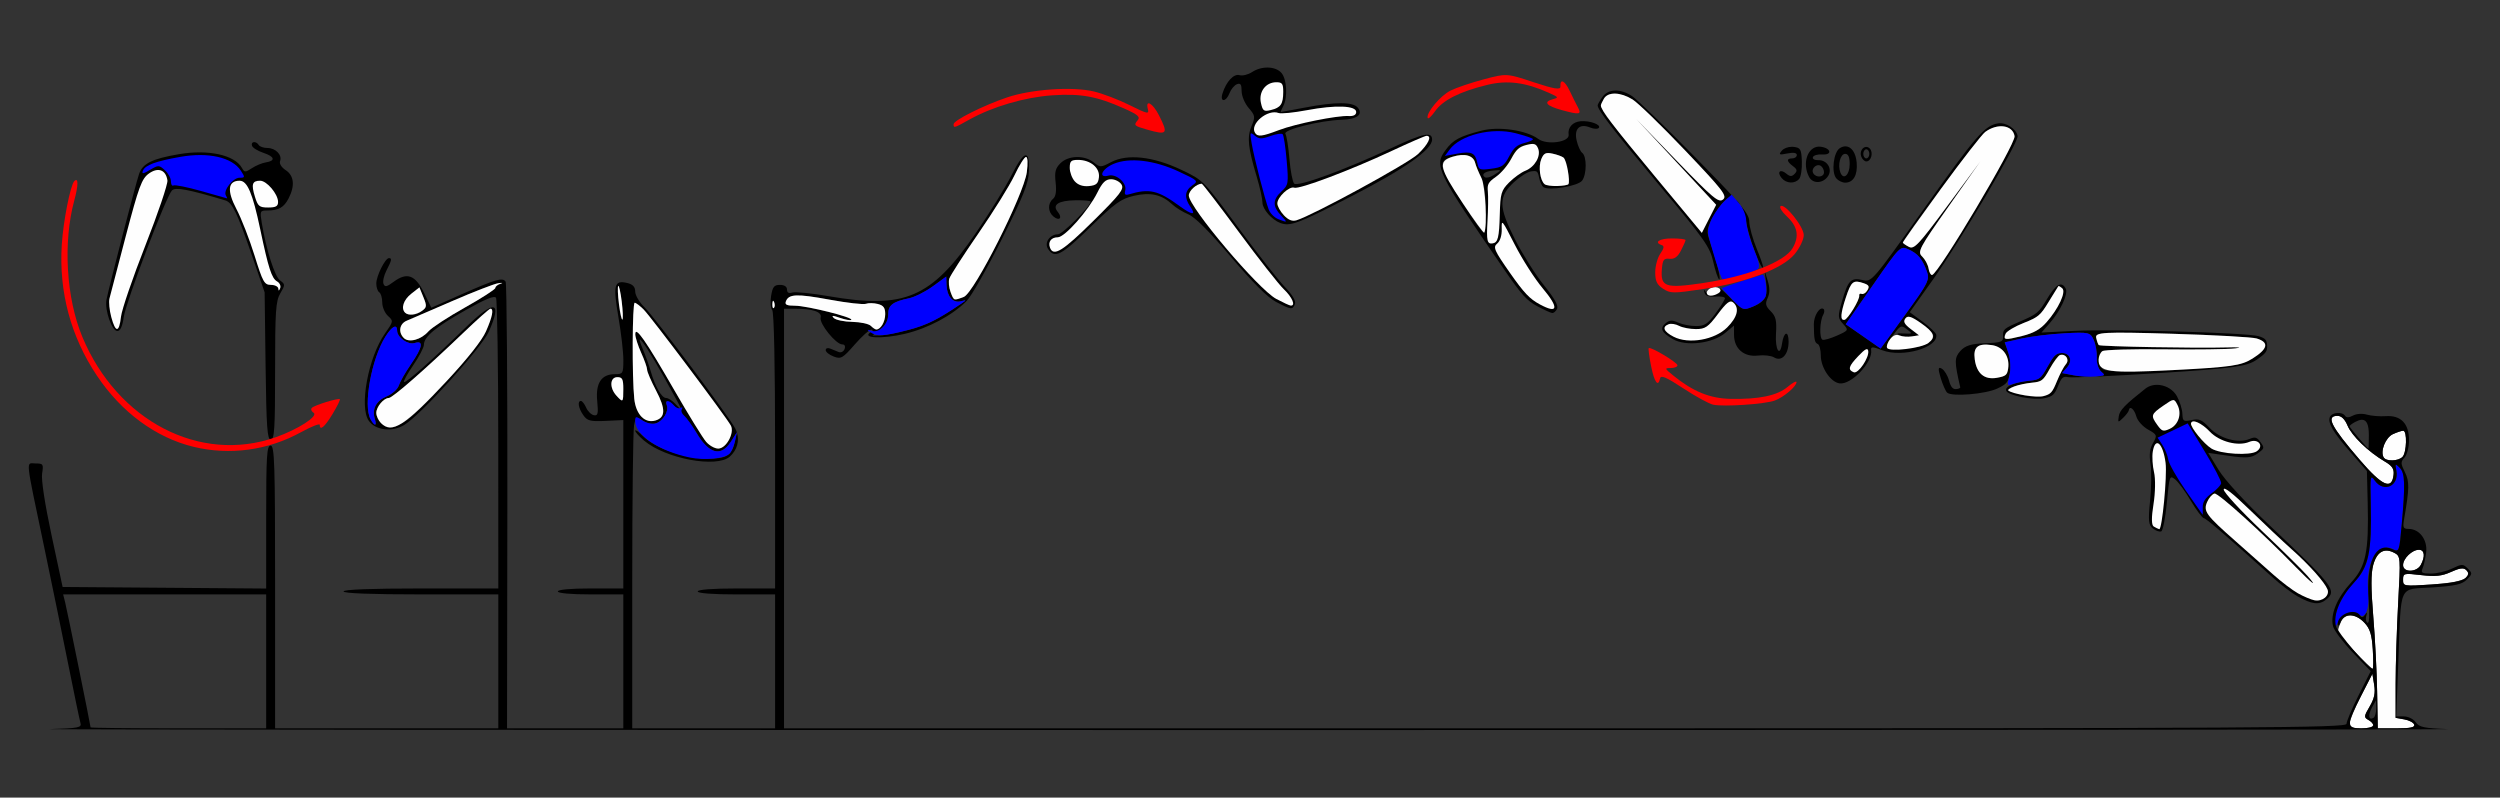 <?xml version="1.0" encoding="UTF-8" standalone="no"?>
<!-- Created with Inkscape (http://www.inkscape.org/) -->

<svg
   xmlns:dc="http://purl.org/dc/elements/1.1/"
   xmlns:cc="http://creativecommons.org/ns#"
   xmlns:rdf="http://www.w3.org/1999/02/22-rdf-syntax-ns#"
   xmlns:svg="http://www.w3.org/2000/svg"
   xmlns="http://www.w3.org/2000/svg"
   xmlns:sodipodi="http://sodipodi.sourceforge.net/DTD/sodipodi-0.dtd"
   xmlns:inkscape="http://www.inkscape.org/namespaces/inkscape"
   id="svg3668"
   version="1.1"
   inkscape:version="0.91 r13725"
   width="1050"
   height="335"
   viewBox="0 0 1050 335"
   sodipodi:docname="20UB630104.svg">
  <rect x="0" y="0" width="1050" height="335" fill="#333333" stroke="none"/>
  <defs
     id="defs3672" />
  <sodipodi:namedview
     pagecolor="#ffd9db"
     bordercolor="#666666"
     borderopacity="1"
     objecttolerance="10"
     gridtolerance="10"
     guidetolerance="10"
     inkscape:pageopacity="0"
     inkscape:pageshadow="2"
     inkscape:window-width="1437"
     inkscape:window-height="986"
     id="namedview3670"
     showgrid="false"
     inkscape:zoom="0.54857143"
     inkscape:cx="646.66257"
     inkscape:cy="185.51211"
     inkscape:window-x="0"
     inkscape:window-y="0"
     inkscape:window-maximized="0"
     inkscape:current-layer="svg3668" />
  <g
     id="g8439"
     transform="translate(0.541,-9.095)">
    <g
       transform="translate(-10.312,-3.867)"
       id="g8356">
      <path
         style="fill:#000000"
         d="m 542.348,41.336 c -2.249,-0.056 -4.686,0.569 -6.705,1.893 -1.661,1.088 -4.033,1.674 -5.27,1.303 -2.402,-0.722 -5.574,2.675 -7.15,7.656 -1.21,3.824 1.505,3.693 2.963,-0.143 0.618,-1.625 2.01,-3.295 3.094,-3.711 1.516,-0.582 1.971,0.083 1.971,2.885 0,2.027 1.312,5.167 2.959,7.082 2.763,3.212 2.842,3.716 1.205,7.635 -1.946,4.657 -1.497,8.983 2.211,21.383 1.307,4.369 2.375,9.194 2.375,10.721 0,2.768 3.943,7.278 7.5,8.578 4.195,1.534 7.245,0.389 29.705,-11.145 C 599.706,83.918 611.25,75.815 611.25,71.576 c 0,-3.46 -3.674,-2.699 -16.936,3.51 -19.736,9.241 -39.509,16.47 -40.992,14.986 -0.672,-0.672 -1.566,-5.322 -1.984,-10.334 -0.419,-5.012 -1.181,-9.776 -1.693,-10.586 -1.075,-1.698 14.713,-5.633 23.588,-5.879 6.471,-0.179 9.2,-2.219 6.812,-5.096 -2.048,-2.468 -9.412,-2.485 -22.123,-0.053 -5.389,1.031 -9.958,1.875 -10.154,1.875 -0.196,1.1e-4 0.226,-1.088 0.938,-2.418 1.976,-3.693 1.548,-11.482 -0.773,-14.047 -1.272,-1.406 -3.335,-2.143 -5.584,-2.199 z"
         id="path8175"
         inkscape:connector-curvature="0" />
      <path
         inkscape:connector-curvature="0"
         style="fill:#fefefe"
         d="m 548.979,103.369 c -1.501,-1.598 -2.729,-3.831 -2.729,-4.963 0,-2.673 5.077,-7.394 7.111,-6.613 2.057,0.789 23.665,-7.362 40.875,-15.42 C 601.723,72.868 608.332,70 608.924,70 c 2.438,0 0.787,3.517 -3.612,7.694 -4.117,3.91 -44.137,25.713 -51.021,27.797 -1.784,0.54 -3.428,-0.117 -5.312,-2.123 z"
         id="path8296" />
      <path
         inkscape:connector-curvature="0"
         style="fill:#fefefe"
         d="m 536.868,68.739 c -2.285,-3.697 5.337,-10.079 9.933,-8.315 1.015,0.39 6.354,-0.142 11.864,-1.181 C 570.729,56.967 579.375,57.283 579.375,60 c 0,1.214 -1.101,1.812 -3.125,1.696 -4.858,-0.279 -22.262,3.224 -29.289,5.895 -7.195,2.735 -8.987,2.939 -10.093,1.148 z"
         id="path8290" />
      <path
         inkscape:connector-curvature="0"
         style="fill:#fefefe"
         d="M 539.356,56.165 C 538.342,51.546 541.36,47.5 545.819,47.5 c 2.478,0 2.928,0.629 2.912,4.062 -0.024,5.134 -1.023,6.599 -5.194,7.619 -2.966,0.725 -3.432,0.389 -4.18,-3.016 z"
         id="path3688" />
      <path
         inkscape:connector-curvature="0"
         style="fill:#0000fe"
         d="m 546.552,104.957 c -1.552,-0.624 -3.316,-2.416 -3.92,-3.983 -1.572,-4.082 -6.178,-21.956 -7.177,-27.849 -0.785,-4.631 -0.689,-4.868 1.306,-3.216 1.796,1.487 2.882,1.52 6.54,0.198 2.412,-0.872 4.748,-1.224 5.19,-0.782 0.442,0.442 1.198,5.393 1.68,11.003 0.836,9.732 0.738,10.327 -2.147,13.001 -3.742,3.468 -3.828,6.28 -0.306,10.029 2.986,3.179 2.936,3.248 -1.166,1.6 z"
         id="path8278" />
    </g>
    <g
       transform="matrix(0.594,-0.805,0.805,0.594,162.663,541.052)"
       id="g8348">
      <path
         style="fill:#000000"
         d="m 640.777,78.75 c -8.47,0 -9.457,1.891 -25.951,49.725 -4.13,11.977 -4.8,15.262 -4.098,20.107 0.461,3.186 1.102,6.245 1.422,6.799 0.32,0.554 1.515,0.828 2.654,0.609 1.435,-0.275 2.878,-3.461 4.701,-10.381 1.447,-5.491 5.187,-15.047 8.311,-21.234 6.909,-13.686 10.161,-16.161 19.051,-14.5 3.242,0.606 6.782,1.989 7.867,3.074 1.797,1.797 1.786,2.179 -0.131,4.297 -1.157,1.279 -2.104,2.984 -2.104,3.787 0,2.782 8.976,11.467 11.852,11.467 3.329,0 9.398,-4.454 9.398,-6.896 0,-0.943 1.268,-3.188 2.816,-4.988 3.288,-3.823 6.564,-3.25 7.719,1.35 0.419,1.669 1.352,3.035 2.072,3.035 1.685,0 0.224,-4.911 -2.324,-7.812 -2.228,-2.537 -5.391,-2.829 -7.525,-0.695 -2.244,2.244 -9.008,-4.657 -9.008,-9.189 0,-6.208 -5.538,-16.556 -11.396,-21.293 C 648.757,80.07 645.971,78.75 640.777,78.75 Z m -4.574,2.145 c 0.982,-0.072 2.058,0.518 3.928,1.9 4.288,3.171 5.639,6.645 3.557,9.154 -0.835,1.006 -2.429,3.648 -3.541,5.867 -1.112,2.22 -5.396,6.388 -9.521,9.266 -4.125,2.877 -7.835,5.273 -8.246,5.324 -1.545,0.192 9.95,-29.19 12.008,-30.695 0.672,-0.491 1.227,-0.773 1.816,-0.816 z m 6.031,16.662 c 0.795,0.076 2.006,0.913 3.391,2.443 2.511,2.774 2.448,2.823 -1.562,1.211 -1.547,-0.622 -2.812,-1.71 -2.812,-2.42 0,-0.892 0.366,-1.294 0.984,-1.234 z m 20.842,15.523 c 1.402,-0.036 2.102,0.69 2.984,2.627 2.107,4.623 1.821,5.959 -2.066,9.684 -1.928,1.847 -3.857,3.359 -4.285,3.359 -1.207,0 -5.965,-6.416 -5.918,-7.98 0.073,-2.464 4.305,-6.585 7.615,-7.416 0.657,-0.165 1.202,-0.261 1.67,-0.273 z"
         id="path8197"
         inkscape:connector-curvature="0" />
      <path
         inkscape:connector-curvature="0"
         style="fill:#fefefe"
         d="m 612,149.062 c -0.686,-4.852 -0.094,-8.156 3.241,-18.077 3.624,-10.779 4.37,-12.067 6.661,-11.492 1.559,0.391 3.957,-0.435 6.06,-2.089 3.351,-2.636 3.275,-2.327 -2.061,8.367 -3.047,6.107 -6.526,15.182 -7.731,20.166 -2.56,10.593 -4.944,11.8 -6.171,3.125 z"
         id="path8324" />
      <path
         inkscape:connector-curvature="0"
         style="fill:#fefefe"
         d="m 656.341,125.456 c -1.425,-1.811 -2.572,-3.921 -2.549,-4.688 0.073,-2.464 4.305,-6.584 7.615,-7.415 2.627,-0.659 3.477,-0.229 4.653,2.353 0.792,1.738 1.44,3.872 1.44,4.742 0,1.577 -6.31,8.3 -7.79,8.3 -0.428,0 -1.944,-1.482 -3.369,-3.294 z"
         id="path8304" />
      <path
         inkscape:connector-curvature="0"
         style="fill:#fefefe"
         d="m 620.833,117.917 c -1.658,-1.658 -0.713,-2.752 6.354,-7.358 3.953,-2.577 8.41,-5.783 9.905,-7.125 2.378,-2.136 3.27,-2.258 7.145,-0.979 2.536,0.837 6.737,1.115 9.831,0.651 4.358,-0.654 5.998,-0.322 8.48,1.714 2.509,2.058 2.823,2.942 1.701,4.79 -1.778,2.927 -7.064,3.537 -10.739,1.239 -1.587,-0.992 -5.186,-2.144 -7.999,-2.559 -4.611,-0.681 -5.903,-0.205 -13.125,4.839 -7.958,5.558 -9.955,6.386 -11.552,4.788 z"
         id="path8302" />
      <path
         inkscape:connector-curvature="0"
         style="fill:#fefefe"
         d="m 626.934,97.892 c 6.161,-16.973 7.927,-18.994 13.198,-15.097 4.288,3.171 5.638,6.646 3.556,9.155 -0.835,1.006 -2.429,3.646 -3.541,5.866 -1.65,3.294 -14.986,14.245 -17.769,14.592 -0.411,0.051 1.639,-6.48 4.555,-14.515 z"
         id="path8298" />
      <path
         inkscape:connector-curvature="0"
         style="fill:#0000fe"
         d="m 662.548,103.54 c -2.416,-1.959 -4.171,-2.331 -8.169,-1.731 -4.524,0.678 -5.493,0.344 -8.698,-3.001 -3.399,-3.548 -3.487,-3.897 -1.519,-6.072 2.961,-3.272 2.624,-4.982 -1.794,-9.109 L 638.486,80 l 3.339,0 c 7.58,0 18.096,8.69 21.922,18.117 1.557,3.835 2.616,7.185 2.354,7.445 -0.262,0.26 -1.861,-0.65 -3.553,-2.022 z"
         id="path8276" />
    </g>
    <g
       id="g8363">
      <path
         style="fill:#000000"
         d="m 451.615,75.053 c -2.588,0.069 -5.108,0.94 -6.762,2.594 -2.137,2.137 -2.528,3.695 -2.031,8.102 0.421,3.733 0.073,5.905 -1.104,6.881 -2.273,1.887 -2.185,5.429 0.186,7.396 2.502,2.077 3.913,0.59 1.826,-1.924 -2.494,-3.005 0.237,-4.787 7.494,-4.893 3.451,-0.05 6.275,0.201 6.275,0.559 0,1.917 -11.782,13.732 -13.693,13.732 -3.389,0 -5.831,3.492 -4.225,6.043 2.743,4.356 5.511,2.959 17.674,-8.908 10.52,-10.264 12.953,-12.017 18.432,-13.293 6.963,-1.622 11.685,-0.552 16.197,3.674 1.38,1.292 4.41,3.15 6.734,4.127 2.763,1.162 8.938,7.348 17.85,17.879 9.088,10.739 15.379,17.021 18.891,18.859 6.377,3.34 7.012,3.411 7.975,0.902 0.485,-1.264 -1.038,-3.833 -4.262,-7.188 -2.759,-2.871 -11.576,-14.118 -19.592,-24.992 -14.563,-19.757 -14.581,-19.774 -23.916,-24.207 -11.812,-5.609 -22.635,-6.789 -29.453,-3.211 -4.372,2.294 -4.603,2.297 -7.326,0.092 -1.925,-1.559 -4.582,-2.293 -7.17,-2.225 z"
         id="path8185"
         inkscape:connector-curvature="0" />
      <path
         style="fill:#fefefe"
         d="M 535.469,134.631 C 527.96,130.617 498.75,96.067 498.75,91.198 c 0,-1.977 3.269,-4.948 5.443,-4.948 0.334,0 7.353,9.141 15.597,20.312 8.245,11.172 16.727,21.965 18.85,23.984 3.577,3.402 5.114,7.029 2.922,6.897 -0.516,-0.031 -3.258,-1.297 -6.094,-2.812 z"
         id="path8310"
         inkscape:connector-curvature="0" />
      <path
         style="fill:#fefefe"
         d="m 440.475,113.185 c -0.96,-2.503 0.465,-4.435 3.271,-4.435 2.922,0 12.851,-11.223 16.587,-18.75 2.144,-4.32 3.486,-5.625 5.781,-5.625 1.644,0 3.613,0.999 4.375,2.22 1.188,1.903 -0.505,4.09 -11.853,15.313 -12.817,12.675 -16.699,15.086 -18.16,11.278 z"
         id="path8300"
         inkscape:connector-curvature="0" />
      <path
         style="fill:#fefefe"
         d="M 450.874,85.275 C 449.706,83.984 448.75,81.426 448.75,79.589 c 0,-2.817 0.543,-3.339 3.472,-3.339 5.236,0 9.247,3.336 8.787,7.308 -0.31,2.679 -1.117,3.388 -4.198,3.69 -2.504,0.245 -4.543,-0.433 -5.938,-1.973 z"
         id="path8292"
         inkscape:connector-curvature="0" />
      <path
         style="fill:#0000fe"
         d="m 494.872,95.635 c -9.081,-6.66 -12.63,-7.475 -21.331,-4.899 -1.532,0.454 -1.926,0.011 -1.486,-1.671 0.799,-3.057 -3.733,-7.071 -7.014,-6.213 -4.577,1.197 -2.814,-2.865 2.142,-4.936 6.699,-2.799 17.121,-1.562 27.413,3.254 8.136,3.807 8.28,3.956 5.627,5.815 -3.212,2.25 -3.463,5.153 -0.777,8.987 2.564,3.661 0.689,3.523 -4.574,-0.337 z"
         id="path8274"
         inkscape:connector-curvature="0" />
    </g>
    <g
       id="g8410">
      <path
         style="fill:#fefefe"
         d="m 986.312,312.812 c 0.034,-1.203 2.196,-6.356 4.804,-11.45 l 4.742,-9.263 0.75,4.624 c 0.559,3.444 0.077,5.764 -1.888,9.096 -2.42,4.102 -2.466,4.569 -0.554,5.639 C 997.735,313.455 996.464,315 991.25,315 c -3.952,0 -4.987,-0.458 -4.938,-2.188 z"
         id="path8346"
         inkscape:connector-curvature="0" />
      <path
         style="fill:#fefefe"
         d="m 997.861,299.685 c -0.145,-8.421 -0.882,-22.72 -1.637,-31.776 -0.986,-11.832 -0.992,-17.879 -0.021,-21.487 1.506,-5.591 4.634,-7.399 8.875,-5.129 2.629,1.407 2.656,1.756 1.61,21.007 -0.585,10.767 -1.064,26.038 -1.064,33.936 l 0,14.36 3.647,0.64 c 2.006,0.352 3.881,1.343 4.167,2.202 0.379,1.14 -1.619,1.562 -7.397,1.56 l -7.917,-0.002 -0.264,-15.31 z"
         id="path8344"
         inkscape:connector-curvature="0" />
      <path
         style="fill:#fefefe"
         d="m 988.315,282.593 c -7.876,-8.257 -7.509,-7.512 -5.846,-11.886 1.6,-4.209 6.136,-4.228 10.069,-0.041 2.335,2.486 3.084,4.901 3.489,11.25 0.283,4.447 0.254,8.085 -0.066,8.085 -0.319,0 -3.76,-3.333 -7.646,-7.407 z"
         id="path8342"
         inkscape:connector-curvature="0" />
      <path
         style="fill:#fefefe"
         d="m 1008.75,252.566 c 0,-2.704 0.29,-2.778 7.618,-1.927 6.015,0.698 8.655,0.417 12.541,-1.336 3.768,-1.699 5.267,-1.876 6.391,-0.753 3.141,3.141 -1.784,5.2 -14.425,6.03 -11.976,0.787 -12.126,0.762 -12.126,-2.015 z"
         id="path8340"
         inkscape:connector-curvature="0" />
      <path
         style="fill:#fefefe"
         d="m 1008.75,246.444 c 0,-2.788 3.779,-6.444 6.661,-6.444 2.367,0 2.712,2.75 0.795,6.332 -1.719,3.212 -7.456,3.298 -7.456,0.112 z"
         id="path8338"
         inkscape:connector-curvature="0" />
      <path
         style="fill:#fefefe"
         d="M 990.625,202.313 C 978.372,188.068 976.188,183.75 981.233,183.75 c 1.623,0 3.074,1.415 4.189,4.082 1.814,4.342 8.688,10.99 15.549,15.038 3.285,1.938 4.083,3.147 3.784,5.731 -0.743,6.402 -4.749,4.619 -14.13,-6.288 z"
         id="path8336"
         inkscape:connector-curvature="0" />
      <path
         style="fill:#fefefe"
         d="m 1000.606,201.22 c -1.56,-2.525 0.761,-8.371 3.889,-9.797 1.717,-0.782 3.659,-1.423 4.314,-1.423 1.725,0 1.466,9.226 -0.309,11 -1.834,1.834 -6.81,1.973 -7.894,0.22 z"
         id="path8334"
         inkscape:connector-curvature="0" />
      <path
         style="fill:#0000fe"
         d="m 980.018,270.272 c -0.03,-4.717 3.56,-11.845 8.638,-17.147 5.673,-5.924 6.985,-12.472 6.513,-32.5 -0.278,-11.774 -0.178,-12.337 1.714,-9.688 3.766,5.274 10.271,2.271 9.04,-4.172 -0.57,-2.981 -0.456,-3.084 1.383,-1.245 2.255,2.255 2.415,6.756 0.859,24.113 -0.981,10.946 -1.153,11.444 -3.506,10.184 -6.4,-3.425 -11.879,5.711 -10.541,17.58 0.75,6.658 -1.189,12.014 -3.62,9.997 -2.574,-2.136 -7.175,-0.787 -8.885,2.606 -1.562,3.099 -1.576,3.101 -1.594,0.272 z"
         id="path8286"
         inkscape:connector-curvature="0" />
      <path
         style="fill:#000000"
         d="m 106.068,68.785 c -0.642,0.071 -1.069,0.6 -0.766,1.527 0.281,0.859 2.436,2.199 4.791,2.977 4.767,1.574 5.205,3.361 0.984,4.014 -1.524,0.236 -4.136,1.325 -5.807,2.42 -2.796,1.832 -3.132,1.821 -4.217,-0.117 C 97.999,74.145 86.872,71.736 74.531,73.863 63.294,75.8 59.421,77.723 57.875,82.129 56.542,85.93 45.147,129.912 44.178,135 c -0.814,4.272 2.263,13.125 4.562,13.125 1.257,0 2.126,-1.894 2.695,-5.877 0.911,-6.365 17.766,-50.63 20.252,-53.182 1.428,-1.467 6.946,-0.431 22.389,4.201 2.949,0.884 4.985,5.097 11.242,23.268 l 5.283,15.34 0.402,30.938 c 0.338,25.873 0.699,30.938 2.201,30.938 1.509,0 1.795,-4.607 1.795,-28.869 0,-25.243 0.275,-29.338 2.188,-32.594 2.096,-3.567 2.092,-3.794 -0.119,-5.418 -2.22,-1.631 -5.768,-12.786 -7.65,-24.057 -0.847,-5.073 -0.747,-5.312 2.244,-5.312 4.826,0 7.018,-1.238 9.01,-5.09 2.739,-5.296 2.301,-9.544 -1.221,-11.852 -1.785,-1.169 -2.765,-2.741 -2.361,-3.793 0.977,-2.545 -1.875,-5.516 -5.295,-5.516 -1.594,0 -3.245,-0.562 -3.67,-1.25 -0.556,-0.9 -1.414,-1.286 -2.057,-1.215 z m 324.238,5.535 c -1.199,-0.026 -3.203,2.776 -6.027,8.408 -2.523,5.031 -9.33,16.042 -15.125,24.469 -18.599,27.044 -29.759,31.811 -61.598,26.307 -7.188,-1.243 -14.079,-1.939 -15.312,-1.547 -1.507,0.478 -2.244,0.068 -2.244,-1.248 0,-1.228 -1.105,-1.959 -2.961,-1.959 -2.45,0 -3.093,0.805 -3.719,4.658 -0.416,2.562 -0.207,5.205 0.463,5.875 0.755,0.755 1.217,23.212 1.217,59.092 l 0,57.875 -16.25,0 c -10,0 -16.25,0.481 -16.25,1.25 0,0.769 6.25,1.25 16.25,1.25 l 16.25,0 0,28.125 0,28.125 -30,0 -30,0 0,-61.719 c 0,-33.945 0.345,-63.448 0.768,-65.561 0.741,-3.705 0.873,-3.773 3.689,-1.928 1.693,1.109 3.997,1.573 5.482,1.102 3.041,-0.965 5.531,-5.115 4.57,-7.617 -2.099,-5.469 8.111,4.26 12.908,12.301 4.891,8.198 9.988,9.333 13.967,3.109 l 2.557,-4 c -0.178,-0.551 -0.404,-1.099 -0.686,-1.637 -2.766,-5.276 -33.789,-46.695 -38.145,-50.926 -2.123,-2.063 -3.861,-5.006 -3.861,-6.539 0,-1.952 -0.964,-3.03 -3.217,-3.596 -5.613,-1.409 -6.193,0.719 -3.861,14.17 1.165,6.718 2.109,14.887 2.098,18.152 -0.019,5.687 -0.17,5.938 -3.576,5.938 -5.652,0 -8.129,3.771 -7.408,11.273 0.514,5.346 0.293,6.283 -1.4,5.965 -1.105,-0.207 -2.565,-1.641 -3.244,-3.184 -0.679,-1.543 -1.663,-2.805 -2.188,-2.805 -1.576,0 -1.078,3.014 0.982,5.955 1.683,2.403 2.901,2.719 9.375,2.42 l 7.439,-0.344 0,35.359 0,35.359 -13.75,0 c -8.333,0 -13.75,0.492 -13.75,1.25 0,0.758 5.417,1.25 13.75,1.25 l 13.75,0 0,28.125 0,28.125 -24.42,0 -24.418,0 0.135,-93.096 c 0.075,-51.203 -0.252,-93.724 -0.727,-94.492 -1.184,-1.916 -4.195,-1.049 -18.695,5.383 l -12.5,5.545 -3.125,-6.357 c -3.653,-7.431 -7.107,-8.666 -12.689,-4.539 -2.959,2.187 -3.723,2.337 -4.295,0.846 -0.383,-0.998 0.189,-3.523 1.27,-5.613 2.203,-4.261 2.385,-5.179 1.027,-5.168 -1.572,0.013 -5.312,7.507 -5.312,10.645 0,1.622 0.562,3.298 1.25,3.723 0.688,0.425 1.25,2.34 1.25,4.256 0,1.915 1.08,4.459 2.4,5.654 2.356,2.132 2.333,2.269 -1.258,7.381 -7.017,9.989 -10.882,30.831 -6.799,36.66 2.833,4.044 9.879,4.859 14.947,1.727 7.098,-4.387 32.558,-32.533 35.525,-39.273 5.659,-12.854 2.368,-13.466 -9.635,-1.791 -14.179,13.792 -25.391,23.72 -26.047,23.064 -0.319,-0.319 1.433,-3.506 3.893,-7.082 2.46,-3.576 4.473,-7.434 4.473,-8.574 0,-3.364 4.877,-7.412 17.486,-14.52 8.281,-4.668 12.142,-6.243 12.793,-5.219 0.513,0.807 0.941,28.607 0.951,61.779 l 0.019,60.312 -32.5,0 c -20.833,0 -32.5,0.449 -32.5,1.25 0,0.801 11.667,1.25 32.5,1.25 l 32.5,0 0,28.125 0,28.125 -46.875,0 -46.875,0 0,-59.375 c 0,-51.944 -0.235,-59.375 -1.875,-59.375 -1.615,0 -1.875,4.168 -1.875,30.016 l 0,30.018 -42.75,-0.33 -42.75,-0.328 -4.645,-21.725 c -2.831,-13.241 -4.38,-23.37 -3.963,-25.938 0.638,-3.932 0.454,-4.213 -2.768,-4.213 -4.087,0 -4.459,-3.537 3.744,35.625 3.168,15.125 7.728,37.344 10.133,49.375 2.404,12.031 4.657,22.84 5.006,24.02 0.566,1.916 -0.805,2.187 -12.875,2.547 -7.429,0.221 218.805,0.404 502.742,0.408 283.938,0.003 510.943,-0.18 504.457,-0.408 -10.013,-0.353 -12.051,-0.787 -13.508,-2.867 -0.954,-1.362 -3.155,-2.449 -4.957,-2.449 l -3.24,0 0.891,-23.365 c 1.255,-32.926 -0.159,-29.867 14.238,-30.812 9.69,-0.636 12.504,-1.276 14.529,-3.301 2.363,-2.363 2.384,-2.637 0.387,-4.635 -1.996,-1.996 -2.388,-1.998 -6.564,-0.006 -2.443,1.165 -6.452,2.119 -8.908,2.119 -3.786,0 -4.321,-0.333 -3.506,-2.188 0.528,-1.203 1.205,-4.244 1.504,-6.756 0.62,-5.218 -2.813,-9.807 -7.336,-9.807 -2.288,0 -2.547,-0.541 -1.939,-4.062 2.25,-13.038 2.297,-15.866 0.326,-19.816 -1.794,-3.596 -1.809,-4.259 -0.131,-6.113 1.043,-1.152 1.883,-4.404 1.883,-7.293 0,-6.965 -3.463,-10.534 -9.785,-10.082 -2.524,0.18 -6.084,-0.106 -7.91,-0.635 -1.938,-0.561 -4.381,-0.395 -5.863,0.398 -1.678,0.898 -2.803,0.935 -3.314,0.107 -1.159,-1.875 -5.606,-1.511 -6.387,0.523 -0.959,2.498 1.375,6.43 8.979,15.123 l 6.582,7.525 0.328,13.1 c 0.524,20.911 -0.744,27.031 -7.004,33.795 -5.867,6.339 -8.781,13.399 -7.551,18.301 0.447,1.781 4.193,6.758 8.322,11.059 l 7.508,7.818 -5.076,10.098 C 987.286,306.65 985,312.051 985,313.098 985,314.796 949.835,315 656.875,315 l -328.125,0 0,-88.125 0,-88.125 4.219,0 c 7.885,0 11.784,1.299 11.152,3.715 -0.657,2.512 6.412,11.285 9.094,11.285 1.031,0 1.41,0.771 0.959,1.947 -0.411,1.071 -1.518,1.633 -2.461,1.25 -0.943,-0.383 -2.557,-1.038 -3.588,-1.455 -1.031,-0.417 -1.875,-0.124 -1.875,0.654 0,0.778 1.501,1.986 3.336,2.684 3.071,1.168 3.776,0.767 8.848,-5.031 3.031,-3.465 6.17,-6.289 6.977,-6.279 0.878,0.011 0.739,0.478 -0.346,1.164 -3.875,2.452 4.99,2.846 14.363,0.639 9.788,-2.305 19.916,-7.691 26.031,-13.842 1.971,-1.983 8.602,-13.627 14.734,-25.875 9.133,-18.24 11.199,-23.417 11.416,-28.615 0.185,-4.422 -0.245,-6.647 -1.303,-6.67 z M 308.941,190.688 c 0.005,0.017 0.008,0.034 0.014,0.051 l 0.025,-0.113 -0.039,0.062 z m 0.014,0.051 -0.797,3.637 c -1.356,6.182 -3.603,7.522 -12.266,7.314 -9.396,-0.225 -21.37,-4.476 -26.189,-9.295 -1.899,-1.899 -3.453,-2.984 -3.453,-2.41 0,0.573 1.679,2.455 3.73,4.182 9.056,7.62 30.576,11.611 36.025,6.68 3.03,-2.742 4.086,-6.514 2.949,-10.107 z M 430.391,75 c 0.698,0 0.834,2.612 0.334,6.385 -1.251,9.433 -22.114,50.754 -26.459,52.406 -1.748,0.665 -3.438,1.209 -3.754,1.209 -1.259,0 -3.029,-6.722 -2.342,-8.889 0.403,-1.27 5.901,-9.805 12.219,-18.967 6.318,-9.162 13.137,-20.142 15.154,-24.4 C 427.56,78.485 429.741,75 430.391,75 Z m -33.516,50.254 0.131,3.59 c 0.175,4.787 2.685,7.634 5.982,6.785 2.487,-0.64 2.505,-0.59 0.311,0.908 -9.902,6.759 -14.564,9.082 -22.34,11.123 C 376.056,148.947 370.665,150 368.979,150 l -3.066,0 3.295,-2.59 c 2.202,-1.732 3.293,-3.79 3.293,-6.207 0,-3.952 1.812,-5.367 8.75,-6.83 2.406,-0.507 6.906,-2.767 10,-5.021 l 5.625,-4.098 z m -186.641,2.654 c 0.293,0.023 0.13,0.146 -0.547,0.354 -1.203,0.369 -2.188,1.162 -2.188,1.76 0,0.598 -5.766,4.314 -12.812,8.258 -7.047,3.943 -13.938,8.451 -15.312,10.018 -3.072,3.501 -8.203,4.875 -10.316,2.762 -2.443,-2.443 -1.83,-5.999 1.254,-7.275 1.547,-0.64 10.125,-4.343 19.062,-8.227 8.938,-3.884 17.656,-7.264 19.375,-7.514 0.43,-0.062 0.779,-0.103 1.041,-0.123 0.197,-0.015 0.346,-0.019 0.443,-0.012 z m 48.949,1.281 c 0.335,0.072 0.939,2.856 1.393,6.484 0.484,3.871 0.62,7.296 0.303,7.613 -0.317,0.317 -0.971,-2.59 -1.455,-6.461 -0.484,-3.871 -0.62,-7.296 -0.303,-7.613 0.02,-0.019 0.04,-0.028 0.062,-0.023 z m -83.574,0.596 1.676,4.109 c 1.495,3.664 1.437,4.285 -0.543,5.732 -6.875,5.027 -11.276,-1.862 -4.562,-7.143 l 3.43,-2.699 z m 159.449,3.396 c 2.729,0.062 6.768,0.662 12.818,1.773 7.365,1.353 14.232,2.137 15.26,1.742 1.028,-0.394 3.273,-0.365 4.99,0.066 2.393,0.601 3.123,1.595 3.123,4.26 0,1.912 -0.675,4.152 -1.5,4.977 -1.889,1.889 -2.62,1.88 -4.549,-0.049 -0.851,-0.851 -4.359,-1.603 -7.795,-1.67 -3.436,-0.067 -6.915,-0.79 -7.734,-1.609 -1.152,-1.152 -0.563,-1.166 2.607,-0.06 2.254,0.786 4.375,1.15 4.715,0.811 0.999,-0.999 -18.621,-5.922 -23.602,-5.922 -3.49,0 -4.4,-0.431 -3.863,-1.828 0.675,-1.76 2.02,-2.57 5.529,-2.49 z m -10.854,2.25 c 0.114,0.017 0.249,0.21 0.398,0.584 0.361,0.902 0.318,1.981 -0.098,2.396 -0.415,0.415 -0.71,-0.323 -0.656,-1.641 0.037,-0.91 0.166,-1.369 0.355,-1.34 z M 266.035,136.25 c 0.491,0 2.167,1.266 3.725,2.812 3.004,2.983 34.616,45.046 36.629,48.738 0.821,1.505 0.587,3.336 -0.758,5.938 -2.347,4.538 -6.055,4.906 -9.566,0.949 -1.373,-1.547 -7.376,-11.286 -13.342,-21.643 -12.167,-21.122 -16.489,-27.304 -16.445,-23.525 0.015,1.296 1.14,4.808 2.5,7.805 1.36,2.997 2.473,6.174 2.473,7.061 0,0.886 1.7,4.843 3.777,8.793 4.019,7.641 3.976,11.176 -0.152,12.486 -4.505,1.43 -8.304,-2.379 -9.021,-9.049 -0.977,-9.077 -0.836,-40.365 0.182,-40.365 z m -60.596,2.5 c 1.497,0 0.83,3.391 -1.877,9.529 -2.942,6.673 -27.284,33.705 -34.199,37.979 -2.219,1.371 -4.912,2.492 -5.984,2.492 -2.661,0 -5.879,-3.422 -5.879,-6.25 0,-2.53 3.131,-6.25 5.26,-6.25 1.517,0 15.262,-12.014 31.104,-27.188 5.922,-5.672 11.131,-10.312 11.576,-10.312 z m -40.039,7.537 c 0.536,-0.006 0.85,0.526 0.85,1.645 0,2.891 4.581,6.121 7.41,5.223 3.838,-1.218 3.295,1.79 -1.611,8.922 -2.31,3.359 -4.6,7.37 -5.09,8.912 -0.49,1.542 -2.765,3.586 -5.055,4.543 -4.441,1.856 -6.322,5.397 -5.029,9.469 1.012,3.19 -0.139,3.242 -1.83,0.082 -3.072,-5.741 0.424,-25.103 6.23,-34.498 1.718,-2.779 3.231,-4.286 4.125,-4.297 z m 102.836,5.402 c 0.685,-0.041 4.549,5.914 10.285,16.123 4.153,7.391 7.395,13.438 7.207,13.438 -0.188,0 -1.359,-1.125 -2.604,-2.5 -1.244,-1.375 -3.005,-2.5 -3.912,-2.5 -1.86,0 -4.571,-4.733 -6.445,-11.25 -0.692,-2.406 -2.21,-6.625 -3.373,-9.375 -1.125,-2.66 -1.469,-3.917 -1.158,-3.936 z M 258.75,167.5 c 2.083,0 2.5,0.833 2.5,5 0,5.713 -0.119,5.823 -2.932,2.715 C 255.363,171.949 255.612,167.5 258.75,167.5 Z m 722.482,16.25 c 1.623,0 3.075,1.415 4.189,4.082 1.814,4.342 8.688,10.989 15.549,15.037 3.285,1.938 4.083,3.149 3.783,5.732 -0.743,6.402 -4.748,4.617 -14.129,-6.289 C 978.372,188.067 976.187,183.75 981.232,183.75 Z m 10.41,1.654 c 1.895,0.115 2.732,2.205 2.732,6.484 0,3.086 -0.083,5.611 -0.184,5.611 -0.418,0 -7.941,-8.882 -7.941,-9.375 0,-0.296 1.085,-1.117 2.41,-1.826 1.005,-0.538 1.865,-0.838 2.59,-0.891 0.136,-0.01 0.266,-0.012 0.393,-0.004 z M 1008.809,190 c 1.725,0 1.466,9.226 -0.309,11 -1.834,1.834 -6.811,1.972 -7.894,0.219 -1.56,-2.525 0.762,-8.371 3.891,-9.797 1.717,-0.782 3.657,-1.422 4.312,-1.422 z m -3.012,14.301 c 0.231,-0.017 0.705,0.414 1.51,1.219 2.254,2.254 2.414,6.762 0.861,24.059 -1.01,11.251 -1.077,11.433 -3.814,10.186 -7.222,-3.29 -11.198,5.276 -10.051,21.654 0.435,6.215 0.247,9.701 -0.498,9.24 -0.658,-0.407 -0.886,-1.706 -0.508,-2.887 0.528,-1.647 0.406,-1.752 -0.523,-0.451 -0.847,1.186 -1.469,1.28 -2.066,0.312 -2.109,-3.412 -9.547,-0.592 -9.377,3.555 0.049,1.188 0.516,0.85 1.209,-0.875 1.531,-3.809 6.245,-3.642 9.998,0.354 2.335,2.486 3.086,4.901 3.49,11.25 0.283,4.447 0.253,8.084 -0.066,8.084 -1.676,0 -14.7,-15.146 -15.391,-17.898 -1.225,-4.883 1.695,-11.951 7.555,-18.281 6.217,-6.716 7.524,-12.877 7.045,-33.195 -0.278,-11.774 -0.179,-12.337 1.713,-9.688 3.766,5.274 10.273,2.272 9.041,-4.172 -0.321,-1.677 -0.424,-2.443 -0.127,-2.465 z M 1015.41,240 c 2.367,0 2.712,2.75 0.795,6.332 -1.719,3.212 -7.455,3.297 -7.455,0.111 0,-2.788 3.779,-6.443 6.66,-6.443 z m -13.965,0.35 c 1.093,-0.078 2.309,0.234 3.635,0.943 2.629,1.407 2.656,1.755 1.609,21.006 -0.585,10.767 -1.065,26.039 -1.065,33.938 l 0,14.359 3.647,0.641 c 2.006,0.352 3.882,1.342 4.168,2.201 0.379,1.14 -1.621,1.562 -7.399,1.561 l -7.916,-0.002 -0.264,-15.311 c -0.145,-8.421 -0.882,-22.721 -1.637,-31.777 -0.986,-11.832 -0.993,-17.878 -0.021,-21.486 1.035,-3.844 2.839,-5.9 5.242,-6.072 z m 32.334,7.498 c 0.627,0.044 1.1,0.282 1.522,0.703 1.123,1.123 1.025,1.908 -0.416,3.35 -1.283,1.283 -5.747,2.137 -14.01,2.68 -11.976,0.787 -12.125,0.763 -12.125,-2.014 0,-2.704 0.291,-2.778 7.619,-1.928 6.015,0.698 8.654,0.417 12.541,-1.336 2.355,-1.062 3.825,-1.528 4.869,-1.455 z M 25.979,258.75 l 42.637,0 42.635,0 0,28.125 0,28.125 -36.875,0 C 54.094,315 37.5,314.82 37.5,314.6 37.5,313.8 27.687,265.534 26.844,262.188 L 25.979,258.75 Z m 969.879,33.35 0.75,4.623 c 0.559,3.444 0.079,5.764 -1.887,9.096 -2.42,4.102 -2.466,4.569 -0.555,5.639 1.146,0.642 2.084,1.702 2.084,2.355 0,0.653 -2.25,1.188 -5,1.188 -6.374,0 -6.389,-1.421 -0.135,-13.637 l 4.742,-9.264 z m 1.555,11.025 0.043,3.363 c 0.024,1.85 -0.479,3.688 -1.119,4.084 -2.059,1.273 -2.418,-1.137 -0.646,-4.338 l 1.723,-3.109 z"
         id="path8256"
         inkscape:connector-curvature="0" />
      <path
         inkscape:connector-curvature="0"
         style="fill:#fefefe"
         d="m 296.065,194.688 c -1.373,-1.547 -7.377,-11.286 -13.343,-21.643 -12.167,-21.122 -16.488,-27.305 -16.444,-23.526 0.015,1.296 1.14,4.808 2.5,7.805 1.36,2.997 2.473,6.174 2.473,7.061 0,0.886 1.7,4.843 3.777,8.793 4.019,7.641 3.976,11.177 -0.153,12.488 -4.505,1.43 -8.303,-2.38 -9.02,-9.049 -0.977,-9.077 -0.838,-40.365 0.18,-40.365 0.491,0 2.168,1.266 3.725,2.812 3.004,2.983 34.617,45.047 36.63,48.739 1.68,3.081 -1.913,9.699 -5.266,9.699 -1.409,0 -3.686,-1.266 -5.059,-2.812 z"
         id="path8332" />
      <path
         inkscape:connector-curvature="0"
         style="fill:#fefefe"
         d="m 267.112,170.312 c -0.314,-1.203 -0.572,-0.219 -0.572,2.188 0,2.406 0.257,3.391 0.572,2.188 0.314,-1.203 0.314,-3.172 0,-4.375 z"
         id="path8330" />
      <path
         inkscape:connector-curvature="0"
         style="fill:#fefefe"
         d="M 159.464,186.786 C 158.384,185.705 157.5,183.777 157.5,182.5 c 0,-2.53 3.131,-6.25 5.26,-6.25 1.517,0 15.262,-12.014 31.103,-27.188 5.922,-5.672 11.131,-10.312 11.577,-10.312 1.497,0 0.828,3.39 -1.878,9.529 -1.7,3.856 -7.736,11.496 -16.426,20.791 -17.703,18.935 -23.037,22.35 -27.671,17.716 z"
         id="path8328" />
      <path
         inkscape:connector-curvature="0"
         style="fill:#fefefe"
         d="M 258.319,175.214 C 255.363,171.948 255.612,167.5 258.75,167.5 c 2.083,0 2.5,0.833 2.5,5 0,5.713 -0.118,5.823 -2.931,2.714 z"
         id="path8326" />
      <path
         inkscape:connector-curvature="0"
         style="fill:#fefefe"
         d="m 169.058,151.058 c -2.443,-2.443 -1.83,-5.999 1.254,-7.276 1.547,-0.64 10.125,-4.342 19.062,-8.225 8.938,-3.884 17.656,-7.265 19.375,-7.514 1.719,-0.249 2.141,-0.151 0.938,0.219 -1.203,0.369 -2.188,1.161 -2.188,1.759 0,0.598 -5.766,4.314 -12.812,8.257 -7.047,3.943 -13.938,8.452 -15.312,10.019 -3.072,3.501 -8.204,4.875 -10.317,2.761 z"
         id="path8322" />
      <path
         inkscape:connector-curvature="0"
         style="fill:#fefefe"
         d="m 46.193,142.288 c -0.772,-2.867 -1.116,-6.382 -0.764,-7.812 0.352,-1.43 3.446,-13.261 6.876,-26.29 5.441,-20.669 6.667,-24.003 9.614,-26.15 3.907,-2.846 7.195,-1.664 7.861,2.825 0.223,1.502 -3.935,13.773 -9.24,27.268 -5.305,13.496 -9.92,26.975 -10.256,29.954 -0.77,6.833 -2.287,6.909 -4.092,0.205 z"
         id="path8320" />
      <path
         inkscape:connector-curvature="0"
         style="fill:#fefefe"
         d="m 365.202,145.952 c -0.851,-0.851 -4.359,-1.603 -7.795,-1.67 -3.436,-0.067 -6.917,-0.792 -7.736,-1.611 -1.152,-1.152 -0.562,-1.166 2.609,-0.06 2.254,0.786 4.376,1.151 4.715,0.811 0.999,-0.999 -18.623,-5.922 -23.603,-5.922 -3.49,0 -4.398,-0.43 -3.862,-1.827 1.201,-3.129 4.518,-3.259 18.348,-0.718 7.365,1.353 14.231,2.137 15.259,1.743 1.028,-0.394 3.274,-0.365 4.991,0.067 2.393,0.601 3.122,1.595 3.122,4.26 0,3.18 -1.908,6.476 -3.75,6.476 -0.412,0 -1.447,-0.697 -2.298,-1.548 z"
         id="path8318" />
      <path
         inkscape:connector-curvature="0"
         style="fill:#fefefe"
         d="m 259.423,136.827 c -0.484,-3.871 -0.62,-7.297 -0.302,-7.614 0.317,-0.317 0.973,2.59 1.456,6.46 0.484,3.871 0.62,7.297 0.302,7.614 -0.317,0.317 -0.973,-2.59 -1.456,-6.46 z"
         id="path8316" />
      <path
         inkscape:connector-curvature="0"
         style="fill:#fefefe"
         d="m 169.583,140.417 c -1.821,-1.821 -0.658,-5.373 2.596,-7.933 l 3.43,-2.698 1.677,4.109 c 1.495,3.664 1.436,4.284 -0.544,5.732 -2.397,1.753 -5.819,2.13 -7.159,0.79 z"
         id="path8314" />
      <path
         inkscape:connector-curvature="0"
         style="fill:#fefefe"
         d="m 323.849,136.771 c 0.06,-1.456 0.356,-1.752 0.755,-0.755 0.361,0.902 0.317,1.98 -0.099,2.396 -0.415,0.415 -0.711,-0.323 -0.657,-1.641 z"
         id="path8312" />
      <path
         inkscape:connector-curvature="0"
         style="fill:#fefefe"
         d="m 398.687,131.71 c -0.688,-1.81 -0.921,-4.329 -0.518,-5.599 0.403,-1.27 5.902,-9.805 12.219,-18.967 C 416.706,97.982 423.525,87.002 425.542,82.743 427.559,78.484 429.741,75 430.391,75 c 0.698,0 0.835,2.612 0.334,6.385 -1.251,9.433 -22.113,50.754 -26.459,52.406 -4.266,1.622 -4.156,1.663 -5.579,-2.081 z"
         id="path8308" />
      <path
         inkscape:connector-curvature="0"
         style="fill:#fefefe"
         d="m 116.349,130.312 c -0.054,-0.859 -1.461,-1.562 -3.127,-1.562 -2.741,0 -3.392,-1.172 -6.868,-12.359 -2.112,-6.797 -5.525,-15.563 -7.585,-19.479 C 94.696,89.168 95.164,85 100.108,85 c 3.228,0 5.469,5.281 8.642,20.367 3.446,16.386 4.829,20.663 7.086,21.926 1.093,0.612 1.678,1.893 1.299,2.847 -0.476,1.201 -0.718,1.254 -0.787,0.172 z"
         id="path8306" />
      <path
         inkscape:connector-curvature="0"
         style="fill:#fefefe"
         d="M 106.513,91.669 C 104.914,86.458 105.4,85 108.733,85 c 2.779,0 7.517,5.621 7.517,8.919 0,1.809 -0.934,2.331 -4.165,2.331 -3.707,0 -4.32,-0.504 -5.571,-4.581 z"
         id="path8294" />
      <path
         inkscape:connector-curvature="0"
         style="fill:#0000fe"
         d="M 289.18,201.251 C 276.404,198.593 266.25,191.863 266.25,186.053 c 0,-2.218 0.185,-2.239 3.064,-0.353 1.805,1.182 4.117,1.673 5.626,1.194 3.041,-0.965 5.531,-5.114 4.57,-7.617 -0.896,-2.335 1.015,-2.281 2.978,0.084 0.85,1.024 2.13,1.499 2.846,1.057 0.716,-0.442 0.94,-0.219 0.497,0.497 -0.442,0.716 0.007,1.975 1,2.799 0.993,0.824 3.254,3.971 5.025,6.994 5.288,9.024 10.405,10.426 14.526,3.979 l 2.597,-4.062 -0.823,3.75 c -0.453,2.062 -1.489,4.427 -2.303,5.255 -2.06,2.094 -10.474,2.912 -16.675,1.622 z"
         id="path8284" />
      <path
         inkscape:connector-curvature="0"
         style="fill:#0000fe"
         d="m 155.044,185.082 c -3.072,-5.741 0.425,-25.104 6.232,-34.498 2.748,-4.447 4.974,-5.634 4.974,-2.652 0,2.891 4.582,6.12 7.41,5.222 3.838,-1.218 3.295,1.791 -1.611,8.923 -2.31,3.359 -4.601,7.369 -5.091,8.912 -0.49,1.542 -2.764,3.587 -5.054,4.544 -4.441,1.856 -6.322,5.396 -5.029,9.468 1.012,3.19 -0.14,3.242 -1.831,0.082 z"
         id="path8282" />
      <path
         inkscape:connector-curvature="0"
         style="fill:#0000fe"
         d="m 365,148.613 c -1.543,-1.11 -1.455,-1.212 0.493,-0.576 3.269,1.067 7.007,-2.634 7.007,-6.937 0,-3.84 1.867,-5.276 8.75,-6.727 2.406,-0.507 6.906,-2.767 10,-5.021 l 5.625,-4.098 0.131,3.589 c 0.175,4.787 2.685,7.634 5.983,6.785 2.487,-0.64 2.505,-0.589 0.31,0.909 -9.902,6.759 -14.565,9.081 -22.34,11.122 -10.179,2.672 -13.31,2.859 -15.959,0.954 z"
         id="path8280" />
      <path
         inkscape:connector-curvature="0"
         style="fill:#0000fe"
         d="M 83.874,89.309 C 78.099,87.673 72.895,86.631 72.312,86.991 71.728,87.352 71.25,86.577 71.25,85.268 c 0,-1.309 -1.148,-3.419 -2.551,-4.688 -2.438,-2.206 -2.713,-2.212 -6.234,-0.132 -2.937,1.735 -3.542,1.807 -2.985,0.354 0.901,-2.349 5.36,-4.001 15.729,-5.827 11.775,-2.074 21.723,0.19 25.384,5.777 1.848,2.82 1.816,2.999 -0.535,2.999 -2.799,0 -6.965,5.425 -5.717,7.445 0.444,0.718 0.633,1.256 0.42,1.196 -0.212,-0.06 -5.112,-1.447 -10.887,-3.082 z"
         id="path3684" />
      <path
         inkscape:connector-curvature="0"
         style="fill:#fe0000"
         d="M 80.793,196.767 C 64.94,192.93 50.47,182.289 40.177,166.899 29.171,150.445 24.152,131.747 25.405,111.875 c 0.622,-9.859 3.623,-25.07 5.272,-26.719 1.741,-1.741 1.732,1.702 -0.021,8.147 -4.786,17.587 -3.394,41.033 3.404,57.322 14.711,35.253 49.426,53.277 81.144,42.129 9.45,-3.321 18.155,-8.951 15.949,-10.314 -0.938,-0.58 -1.262,-1.497 -0.721,-2.038 1.16,-1.16 11.151,-4.235 11.765,-3.621 0.232,0.232 -1.148,3.02 -3.066,6.196 -3.315,5.489 -5.381,7.234 -5.381,4.548 0,-0.674 -3.516,0.706 -7.812,3.067 -13.946,7.665 -29.95,9.854 -45.145,6.176 z"
         id="path8169" />
    </g>
    <path
       inkscape:connector-curvature="0"
       id="path8167"
       d="m 718.999,179.069 c -1.713,-0.362 -7.338,-3.435 -12.5,-6.828 -7.167,-4.712 -9.481,-5.716 -9.79,-4.248 -0.82,3.898 -2.414,1.731 -3.798,-5.161 -0.782,-3.896 -1.227,-7.279 -0.988,-7.518 0.752,-0.752 12.065,6.008 12.065,7.208 0,0.629 -1.266,1.146 -2.812,1.149 -2.662,0.006 -2.612,0.17 0.938,3.057 8.371,6.809 15.472,9.714 24.181,9.891 11.911,0.242 19.606,-1.37 23.938,-5.016 2.066,-1.738 3.756,-2.646 3.756,-2.017 0,1.792 -5.273,6.279 -9.068,7.717 -4.043,1.532 -21.426,2.717 -25.921,1.767 z"
       style="fill:#fe0000" />
    <path
       inkscape:connector-curvature="0"
       id="path8165"
       d="m 655.455,55.351 c -6.561,-1.784 -7.958,-3.461 -3.816,-4.581 2.57,-0.695 2.479,-0.84 -1.697,-2.71 -9.848,-4.411 -17.458,-5.379 -25.917,-3.295 -11.568,2.849 -18.583,6.398 -21.825,11.04 -1.545,2.214 -2.956,3.482 -3.134,2.817 -0.6,-2.238 5.309,-9.306 9.584,-11.464 2.333,-1.178 8.589,-3.303 13.902,-4.722 9.627,-2.572 9.701,-2.568 21.025,1.192 8.631,2.866 11.338,3.301 11.257,1.812 -0.192,-3.521 1.818,-2.582 3.896,1.819 1.119,2.369 2.655,5.452 3.414,6.85 1.698,3.128 0.833,3.288 -6.69,1.243 z"
       style="fill:#fe0000" />
    <path
       inkscape:connector-curvature="0"
       id="path3682"
       d="m 481.211,63.525 c -5.443,-1.555 -5.694,-1.808 -3.92,-3.945 1.165,-1.403 0.075,-2.339 -5.759,-4.946 -11.375,-5.083 -18.135,-6.318 -30.124,-5.505 -11.52,0.781 -25.116,4.766 -34.877,10.222 -6.365,3.558 -6.569,3.617 -6.569,1.917 0,-1.628 12.605,-7.935 22.563,-11.289 10.174,-3.427 27.318,-4.598 36.301,-2.478 3.718,0.877 10.499,3.464 15.068,5.747 7.411,3.704 8.238,3.888 7.667,1.702 -1.129,-4.318 2.014,-2.619 4.625,2.5 4.045,7.929 3.566,8.514 -4.975,6.075 z"
       style="fill:#fe0000" />
    <path
       inkscape:connector-curvature="0"
       id="path8126"
       d="m 774.698,70.563 c -0.787,-0.038 -1.632,0.199 -2.494,0.74 -2.672,1.679 -3.672,10.074 -1.512,12.686 0.829,1.002 2.51,1.822 3.735,1.822 3.444,0 5.28,-3.177 4.841,-8.377 -0.352,-4.174 -2.209,-6.755 -4.571,-6.871 z m -11.418,0.114 c -4.663,0.201 -7.024,7.079 -4,12.747 1.616,3.028 6.001,2.769 8.03,-0.477 1.861,-2.978 -0.524,-6.723 -4.191,-6.582 -1.499,0.058 -2.504,-0.515 -2.234,-1.273 0.27,-0.758 2.037,-1.266 3.926,-1.127 4.274,0.312 3.763,-2.603 -0.568,-3.236 -0.33,-0.048 -0.652,-0.064 -0.963,-0.051 z m -11.24,0.069 c -1.653,0.008 -3.423,0.668 -4.218,1.629 -1.432,1.731 -1.144,1.875 2.332,1.178 2.559,-0.513 3.963,-0.286 3.963,0.639 0,0.788 -0.857,1.433 -1.905,1.433 -2.529,0 -2.406,1.254 0.318,3.274 1.739,1.289 1.887,1.986 0.687,3.207 -1.209,1.23 -1.952,1.21 -3.52,-0.096 -2.553,-2.126 -4.061,-0.689 -1.952,1.86 1.947,2.354 5.579,2.523 7.383,0.342 0.728,-0.88 1.228,-4.175 1.109,-7.322 -0.194,-5.14 -0.551,-5.763 -3.499,-6.107 -0.228,-0.027 -0.462,-0.038 -0.698,-0.037 z m 31.194,0.053 c -1.517,0.048 -2.828,2.027 -2.035,4.101 0.42,1.098 1.37,1.998 2.112,1.998 2.056,0 3.063,-3.806 1.438,-5.436 -0.481,-0.482 -1.009,-0.679 -1.515,-0.663 z m 0.077,1.005 c 0.698,0 1.271,0.86 1.271,1.91 0,1.05 -0.573,1.91 -1.271,1.91 -0.698,0 -1.268,-0.86 -1.268,-1.91 0,-1.05 0.57,-1.91 1.268,-1.91 z m -8.884,1.91 c 1.321,0 1.902,1.332 1.902,4.351 0,4.515 -2.62,6.851 -3.908,3.486 -1.218,-3.185 -0.027,-7.836 2.006,-7.836 z m -10.961,4.767 c 0.236,0.036 0.471,0.118 0.695,0.257 0.759,0.471 1.379,1.681 1.379,2.69 -10e-6,2.144 -3.265,2.471 -4.51,0.451 -0.969,-1.573 0.781,-3.648 2.435,-3.398 z"
       style="fill:#000000" />
    <g
       inkscape:transform-center-y="-44.498719"
       inkscape:transform-center-x="40.721215"
       transform="matrix(1.341,0.216,-0.216,1.341,-286.795,13.652)"
       id="g8126">
      <path
         style="fill:#000000"
         d="m 885.902,-25.495 c -1.645,0.034 -3.235,0.635 -4.34,1.838 -5.425,5.905 -6.773,7.848 -6.746,9.721 0.029,2.042 0.064,2.049 1.402,0.273 0.755,-1.001 1.371,-2.161 1.371,-2.578 0,-1.594 1.615,-0.66 2.598,1.504 0.565,1.244 2.466,2.785 4.223,3.422 3.017,1.094 3.139,1.306 2.195,3.812 -0.745,1.981 -0.679,3.669 0.262,6.656 0.693,2.202 1.444,7.274 1.67,11.273 0.338,5.989 0.732,7.445 2.229,8.248 0.999,0.537 2.201,0.736 2.67,0.445 0.48,-0.298 0.613,-4.258 0.303,-9.061 -0.541,-8.374 -0.516,-8.513 1.355,-7.508 1.049,0.563 3.677,3.145 5.84,5.736 2.163,2.592 4.349,4.713 4.855,4.713 0.816,0 6.875,3.723 24.027,14.76 2.767,1.78 6.553,3.798 8.412,4.484 4.737,1.749 7.048,1.655 8.865,-0.359 3.005,-3.331 1.784,-4.499 -20.709,-19.822 -8.746,-5.958 -16.031,-11.694 -18.457,-14.531 l -4.008,-4.688 6.549,-0.113 c 5.338,-0.092 6.914,-0.481 8.533,-2.105 1.885,-1.891 1.905,-2.076 0.367,-3.619 -1.342,-1.346 -1.938,-1.428 -3.463,-0.473 -3.258,2.041 -9.129,1.413 -12.76,-1.365 -2.842,-2.174 -3.649,-2.381 -5.918,-1.521 -2.426,0.919 -2.667,0.803 -3.125,-1.492 -0.273,-1.367 -1.395,-3.635 -2.496,-5.039 -1.382,-1.762 -3.59,-2.655 -5.705,-2.611 z"
         id="path8176"
         inkscape:connector-curvature="0" />
      <path
         inkscape:connector-curvature="0"
         style="fill:#fefefe"
         d="m 938.228,31.308 c -1.859,-0.686 -5.644,-2.7 -8.411,-4.474 -2.767,-1.774 -8.605,-5.478 -12.974,-8.23 C 906.225,11.915 905.237,10.939 906,7.89 c 0.34,-1.358 1.172,-2.682 1.849,-2.943 1.08,-0.416 16.528,9.617 28.576,18.559 5.572,4.136 7.832,5.313 3.845,2.003 -1.765,-1.465 -9.125,-6.708 -16.355,-11.651 -7.23,-4.943 -13.285,-9.702 -13.454,-10.576 -0.201,-1.037 2.901,0.665 8.927,4.896 5.079,3.567 11.736,8.076 14.794,10.021 6.066,3.858 11.657,8.403 12.876,10.465 1.04,1.76 -0.954,4.043 -3.459,3.959 -1.094,-0.036 -3.51,-0.628 -5.369,-1.314 z"
         id="path8253" />
      <path
         inkscape:connector-curvature="0"
         style="fill:#fefefe"
         d="m 890.908,18.005 c -0.774,-0.313 -1.168,-2.624 -1.168,-6.843 0,-3.541 -0.623,-7.864 -1.402,-9.736 -0.771,-1.851 -1.402,-4.645 -1.402,-6.208 0,-4.863 2.698,-3.183 4.468,2.782 1.16,3.91 2.229,20.657 1.312,20.551 -0.352,-0.041 -1.166,-0.287 -1.808,-0.547 z"
         id="path8249" />
      <path
         inkscape:connector-curvature="0"
         style="fill:#fefefe"
         d="m 904.693,-8.634 c -2.557,-1.065 -7.477,-5.451 -7.477,-6.666 0,-1.521 3.165,-0.709 6.158,1.582 3.4,2.602 9.369,3.171 12.523,1.195 2.551,-1.598 4.853,0.465 2.774,2.486 -1.775,1.726 -10.983,2.65 -13.979,1.403 z"
         id="path8243" />
      <path
         inkscape:connector-curvature="0"
         style="fill:#fefefe"
         d="m 887.004,-13.181 c -2.53,-2.538 -2.467,-2.961 0.935,-6.221 2.827,-2.709 2.895,-2.723 4.245,-0.879 1.84,2.514 1.285,6.046 -1.209,7.698 -1.828,1.21 -2.231,1.15 -3.972,-0.597 z"
         id="path8241" />
      <path
         inkscape:connector-curvature="0"
         style="fill:#0000ff"
         d="m 898.922,5.462 c -3.431,-3.564 -6.529,-7.439 -6.883,-8.611 -0.355,-1.172 -1.47,-3.038 -2.48,-4.145 l -1.835,-2.014 4.24,-2.926 4.24,-2.926 6.581,7.752 c 3.62,4.264 6.581,8.26 6.581,8.882 4e-5,0.621 -1.096,2.228 -2.435,3.572 -1.706,1.712 -2.304,3.127 -1.999,4.73 0.24,1.258 0.389,2.26 0.332,2.227 -0.057,-0.034 -2.911,-2.977 -6.343,-6.54 z"
         id="path8277" />
    </g>
    <g
       transform="matrix(1.016,0.902,-0.902,1.016,-55.252,-581.507)"
       id="g8134">
      <path
         style="fill:#000000"
         d="m 912.066,-88.083 c -0.575,-0.059 -1.243,0.148 -2.23,0.6 -3.332,1.523 -34.87,27.948 -43.693,36.609 l -7.242,7.111 -0.006,-3.729 c -0.007,-5.099 -1.685,-10.749 -3.387,-11.404 -2.545,-0.98 -3.219,0.971 -2.188,6.328 0.907,4.707 0.787,5.517 -1.572,10.51 -2.338,4.949 -2.43,5.536 -1.068,6.902 1.362,1.366 1.138,1.83 -2.623,5.445 -3.139,3.017 -4.111,4.644 -4.111,6.877 0,2.788 0.785,3.676 7.414,8.389 0.223,0.158 -0.046,0.742 -0.6,1.297 -0.718,0.721 -1.69,0.561 -3.396,-0.561 -1.315,-0.864 -3.147,-1.426 -4.07,-1.248 -1.313,0.254 -0.967,0.764 1.59,2.344 1.798,1.111 3.837,2.055 4.531,2.098 1.909,0.117 9.246,-7.557 10.807,-11.303 1.258,-3.021 1.225,-3.55 -0.398,-6.229 -0.976,-1.609 -3.048,-3.587 -4.605,-4.395 l -2.832,-1.469 3.199,-4.436 c 1.759,-2.44 5.731,-6.937 8.826,-9.994 5.339,-5.273 5.757,-5.5 8.133,-4.414 1.377,0.629 3.317,2.182 4.311,3.449 0.994,1.267 2.691,2.305 3.771,2.305 1.932,0 1.929,0.037 -0.238,2.352 -1.212,1.294 -3.598,3.178 -5.303,4.188 l -3.1,1.834 0,-2.342 c 0,-2.822 -2.425,-4.002 -4.318,-2.102 -1.122,1.125 -1.187,2.192 -0.359,5.898 0.94,4.208 0.854,4.694 -1.246,6.957 -3.158,3.402 -4.592,6.396 -3.412,7.127 1.336,0.828 8.356,-3.287 10.445,-6.123 1.505,-2.043 1.591,-2.804 0.629,-5.572 -0.98,-2.821 -0.907,-3.326 0.598,-4.197 0.941,-0.544 10.067,-9.426 20.283,-19.738 16.001,-16.152 18.717,-19.313 19.602,-22.807 0.863,-3.407 0.788,-4.296 -0.469,-5.557 -0.615,-0.617 -1.095,-0.943 -1.67,-1.002 z m 0.104,0.895 c 1.781,0.037 2.047,2.062 0.848,6.164 -1.141,3.903 -3.224,6.375 -15.838,18.791 -9.364,9.218 -15.217,14.297 -16.475,14.297 -2.271,0 -4.34,-2.145 -3.893,-4.035 0.171,-0.722 6.408,-6.594 13.861,-13.051 7.453,-6.457 14.809,-13.165 16.344,-14.906 1.535,-1.741 0.482,-0.99 -2.338,1.67 -6.624,6.247 -29.266,25.627 -29.947,25.631 -0.287,0.002 -1.241,-0.523 -2.117,-1.168 -1.405,-1.033 0.57,-2.981 16.666,-16.438 10.043,-8.396 19.313,-15.746 20.6,-16.334 0.932,-0.426 1.695,-0.633 2.289,-0.621 z m -57.52,28.939 c 1.653,0 3.302,5.521 3.309,11.08 0.004,2.986 -0.743,5.141 -2.844,8.203 -1.567,2.284 -3.05,4.154 -3.299,4.154 -1.551,0 -1.117,-3.295 0.982,-7.451 2.251,-4.457 2.365,-5.236 1.467,-10.111 -0.535,-2.905 -0.975,-5.417 -0.975,-5.58 0,-0.163 0.613,-0.295 1.359,-0.295 z m 14.607,14.994 c 0.901,-0.038 1.791,0.629 1.791,1.762 0,0.966 0.635,3.565 1.412,5.773 1.263,3.59 1.261,4.247 -0.014,6.199 -0.784,1.201 -3.085,3.032 -5.113,4.07 -2.028,1.038 -3.929,1.889 -4.225,1.889 -0.893,0 1.477,-4.059 3.885,-6.652 2.089,-2.25 2.184,-2.766 1.27,-6.857 -0.544,-2.434 -0.746,-4.821 -0.449,-5.303 0.359,-0.582 0.903,-0.858 1.443,-0.881 z m -15.777,11.555 c 1.938,0.06 3.815,1.127 5.094,3.068 1.138,1.729 1.059,2.258 -0.662,4.453 -2.427,3.095 -5.564,3.199 -8.93,0.295 -2.924,-2.523 -2.635,-4.382 1.061,-6.811 1.09,-0.716 2.275,-1.042 3.438,-1.006 z"
         id="path8156"
         inkscape:connector-curvature="0" />
      <path
         inkscape:connector-curvature="0"
         style="fill:#fefefe"
         d="m 848.981,-23.883 c -2.924,-2.523 -2.634,-4.382 1.061,-6.811 2.905,-1.91 6.487,-1.044 8.532,2.063 1.138,1.729 1.06,2.258 -0.662,4.453 -2.427,3.095 -5.566,3.199 -8.931,0.295 z"
         id="path8239" />
      <path
         inkscape:connector-curvature="0"
         style="fill:#fefefe"
         d="m 863.653,-25.671 c 0.595,-1.16 2.098,-3.204 3.34,-4.542 2.089,-2.25 2.184,-2.766 1.27,-6.858 -0.544,-2.434 -0.746,-4.819 -0.448,-5.301 0.957,-1.553 3.233,-0.932 3.233,0.881 0,0.966 0.636,3.564 1.413,5.773 1.263,3.59 1.261,4.247 -0.014,6.2 -1.211,1.854 -7.643,5.958 -9.338,5.958 -0.296,0 -0.051,-0.949 0.544,-2.109 z"
         id="path8235" />
      <path
         inkscape:connector-curvature="0"
         style="fill:#fefefe"
         d="m 850.862,-36.123 c -0.276,-0.721 0.596,-3.484 1.937,-6.14 2.251,-4.457 2.364,-5.235 1.466,-10.111 -0.535,-2.905 -0.973,-5.416 -0.973,-5.579 0,-0.163 0.611,-0.297 1.358,-0.297 1.653,0 3.303,5.522 3.31,11.081 0.004,2.986 -0.743,5.141 -2.843,8.203 -3.109,4.532 -3.506,4.798 -4.254,2.842 z"
         id="path8233" />
      <path
         inkscape:connector-curvature="0"
         style="fill:#fefefe"
         d="m 877.627,-49.298 c -0.619,-0.749 -0.986,-1.952 -0.815,-2.673 0.171,-0.722 6.409,-6.595 13.862,-13.051 7.453,-6.457 14.807,-13.164 16.342,-14.905 1.535,-1.741 0.483,-0.99 -2.336,1.67 -6.624,6.247 -29.268,25.626 -29.948,25.63 -0.287,0.002 -1.239,-0.524 -2.116,-1.169 -1.405,-1.033 0.57,-2.98 16.666,-16.436 10.043,-8.396 19.312,-15.746 20.599,-16.334 3.73,-1.705 4.736,0.072 3.136,5.542 -1.141,3.903 -3.225,6.375 -15.838,18.791 -14.523,14.296 -17.045,15.965 -19.551,12.936 z"
         id="path8225" />
      <path
         inkscape:connector-curvature="0"
         style="fill:#0000ff"
         d="m 860.349,-27.217 c -0.862,-1.672 -2.991,-3.882 -4.732,-4.913 l -3.165,-1.873 3.165,-4.389 c 1.741,-2.414 5.698,-6.89 8.793,-9.947 5.339,-5.273 5.757,-5.5 8.132,-4.414 1.377,0.629 3.317,2.181 4.311,3.449 0.994,1.267 2.691,2.304 3.771,2.304 1.932,0 1.929,0.038 -0.239,2.352 -1.212,1.294 -3.598,3.178 -5.303,4.187 l -3.1,1.835 0,-2.342 c 0,-2.822 -2.424,-4.003 -4.318,-2.103 -1.122,1.125 -1.187,2.191 -0.358,5.898 0.939,4.203 0.851,4.698 -1.237,6.958 -1.236,1.338 -2.676,3.244 -3.201,4.234 -0.88,1.663 -1.073,1.567 -2.52,-1.238 z"
         id="path8275" />
    </g>
    <g
       transform="matrix(0.218,1.341,-1.341,0.218,531.684,-942.773)"
       id="g8151">
      <path
         style="fill:#000000"
         d="m 770.283,-109.811 c -2.234,0 -4.842,2.88 -4.842,5.348 0,4.187 2.588,7.289 22.408,26.863 19.71,19.465 19.788,19.558 18.672,22.262 -1.408,3.411 -0.616,4.458 5.572,7.365 4.304,2.022 4.823,2.078 6.869,0.732 2.175,-1.429 2.232,-1.386 3.244,2.416 0.566,2.129 0.812,4.222 0.547,4.652 -0.575,0.934 -5.879,-0.078 -7.568,-1.443 -0.655,-0.53 -1.452,-0.702 -1.77,-0.383 -1.007,1.01 1.596,3.31 4.195,3.709 4.602,0.706 5.66,0.67 6.203,-0.211 0.297,-0.482 1.938,-0.648 3.648,-0.369 3.702,0.603 8.606,-1.639 9.455,-4.322 1.101,-3.479 -4.861,-11.307 -8.611,-11.307 -1.09,0 -0.969,-0.679 0.594,-3.336 3.387,-5.758 2.037,-17.289 -2.023,-17.289 -0.592,0 -2.676,1.568 -4.633,3.484 l -3.559,3.482 -8.631,-8.525 c -10.553,-10.423 -37.813,-33.129 -39.771,-33.129 z m -0.121,0.938 c 2.407,0 38.27,30.048 38.27,32.064 10e-6,0.411 -0.971,0.748 -2.158,0.748 -1.187,0 -2.973,0.611 -3.971,1.357 -1.69,1.265 -2.645,0.545 -13.965,-10.547 l -12.148,-11.904 11.867,12.188 c 10.552,10.837 11.732,12.369 10.645,13.828 -0.673,0.902 -1.393,1.641 -1.6,1.641 -0.868,0 -28.746,-28.771 -29.691,-30.643 -2.151,-4.256 -0.74,-8.732 2.752,-8.732 z m 37.873,33.348 c 2.072,-0.093 3.708,1.352 11.123,8.818 l 9.18,9.242 -4.58,4.723 -4.578,4.725 -10.623,-10.271 c -10.574,-10.224 -10.614,-10.281 -9.111,-12.582 1.738,-2.66 3.605,-3.765 7.658,-4.533 0.332,-0.063 0.636,-0.108 0.932,-0.121 z m 18.771,1.34 c 2.057,0 3.223,3.611 2.934,9.09 -0.154,2.911 -0.721,5.437 -1.26,5.615 -0.539,0.178 -2.199,-0.953 -3.691,-2.516 -2.617,-2.74 -2.653,-2.899 -1.008,-4.469 1.636,-1.561 1.681,-1.512 1.094,1.186 -0.448,2.059 -0.359,2.436 0.336,1.406 0.522,-0.773 0.955,-2.43 0.963,-3.68 l 0.016,-2.273 -2.35,2.215 c -1.81,1.706 -2.602,1.958 -3.455,1.102 -0.853,-0.856 -0.38,-1.862 2.064,-4.393 1.745,-1.806 3.705,-3.283 4.357,-3.283 z m -17.908,17.322 c 0.28,0.022 0.595,0.206 0.99,0.535 0.729,0.607 1.096,1.478 0.814,1.936 -0.282,0.457 -0.099,0.832 0.406,0.832 1.246,0 6.668,4.641 6.668,5.707 0,1.386 -2.049,0.917 -6.775,-1.551 -4.673,-2.44 -5.056,-3.125 -3.439,-6.154 0.497,-0.931 0.869,-1.342 1.336,-1.305 z m 19.527,3.303 c 2.114,0 6.578,4.21 5.801,5.471 -1.079,1.752 -2.05,1.3 -4.703,-2.189 -1.841,-2.421 -2.129,-3.281 -1.098,-3.281 z"
         id="path8142"
         inkscape:connector-curvature="0" />
      <path
         inkscape:connector-curvature="0"
         style="fill:#fefefe"
         d="m 811.001,-49.405 c -4.673,-2.44 -5.056,-3.125 -3.439,-6.154 0.795,-1.489 1.272,-1.647 2.326,-0.77 0.73,0.607 1.096,1.478 0.814,1.936 -0.282,0.457 -0.099,0.831 0.406,0.831 1.246,0 6.669,4.642 6.669,5.708 0,1.386 -2.05,0.917 -6.776,-1.551 z"
         id="path8229" />
      <path
         inkscape:connector-curvature="0"
         style="fill:#fefefe"
         d="m 829.523,-50.281 c -1.841,-2.421 -2.129,-3.281 -1.098,-3.281 2.114,0 6.579,4.211 5.802,5.471 -1.079,1.752 -2.051,1.299 -4.704,-2.19 z"
         id="path8227" />
      <path
         inkscape:connector-curvature="0"
         style="fill:#fefefe"
         d="m 825.934,-60.826 c -1.042,-1.155 -1.245,-2.121 -0.647,-3.07 0.48,-0.762 0.879,-2.408 0.887,-3.658 l 0.014,-2.273 -2.349,2.213 c -1.81,1.706 -2.603,1.959 -3.456,1.103 -0.853,-0.856 -0.38,-1.864 2.065,-4.394 3.631,-3.758 5.122,-4.073 6.557,-1.384 1.253,2.348 0.824,12.362 -0.549,12.815 -0.552,0.182 -1.687,-0.427 -2.523,-1.354 z"
         id="path8217" />
      <path
         inkscape:connector-curvature="0"
         style="fill:#fefefe"
         d="m 782.586,-83.796 c -7.777,-7.863 -14.606,-15.218 -15.176,-16.345 -2.151,-4.256 -0.74,-8.734 2.752,-8.734 2.407,0 38.269,30.049 38.269,32.065 0,0.411 -0.971,0.747 -2.158,0.747 -1.187,0 -2.974,0.611 -3.972,1.358 -1.69,1.265 -2.643,0.545 -13.964,-10.547 l -12.15,-11.905 11.868,12.188 c 10.552,10.837 11.732,12.369 10.645,13.828 -0.673,0.902 -1.392,1.641 -1.599,1.641 -0.207,0 -6.739,-6.434 -14.516,-14.297 z"
         id="path3386-0" />
      <path
         inkscape:connector-curvature="0"
         style="fill:#0000ff"
         d="m 808.557,-58.29 c -10.574,-10.224 -10.615,-10.281 -9.112,-12.582 1.738,-2.66 3.604,-3.765 7.657,-4.533 2.656,-0.503 3.581,0.164 12.055,8.697 l 9.179,9.242 -4.579,4.723 -4.579,4.723 -10.622,-10.271 z"
         id="path8271" />
    </g>
    <g
       transform="matrix(0,1.358,-1.358,0,641.012,-893.431)"
       id="g8142">
      <path
         style="fill:#000000"
         d="m 770.279,-80.749 c -3.587,0 -3.169,1.481 0.572,2.029 4.392,0.644 1.921,2.182 -3.01,1.873 -4.119,-0.258 -5.397,0.04 -6.979,1.627 -1.588,1.593 -2.33,1.763 -4.115,0.947 -1.537,-0.703 -3.121,-0.703 -5.387,0.002 l -3.211,1 3.381,-0.479 c 4.614,-0.651 6.275,0.178 7.826,3.902 1.311,3.147 1.287,3.21 -2.605,7.053 -2.16,2.132 -3.432,3.599 -2.826,3.26 1.621,-0.909 2.673,3.18 1.102,4.285 -1.025,0.721 -1,0.814 0.133,0.484 0.935,-0.272 1.324,-1.39 1.166,-3.354 -0.13,-1.62 0.101,-2.943 0.516,-2.943 0.415,0 2.52,1.301 4.678,2.893 3.259,2.404 3.922,3.429 3.922,6.051 0,1.736 -0.483,4.218 -1.072,5.516 -0.832,1.831 -0.8,2.688 0.141,3.824 1.612,1.949 2.898,1.39 4.965,-2.16 2.346,-4.03 1.379,-12.285 -1.896,-16.189 l -2.303,-2.746 2.887,0 c 4.245,0 6.912,-3.066 6.4,-7.357 -0.224,-1.883 0.024,-4.128 0.553,-4.988 1.453,-2.365 -0.858,-4.529 -4.836,-4.529 z m -23.025,7.854 c -0.662,0.073 -3.018,0.893 -5.693,1.996 -3.057,1.261 -6.857,2.302 -8.443,2.314 -1.177,0.009 -2.488,0.614 -5.082,2.752 1.388,-0.814 3.44,-1.527 5.438,-1.844 4.363,-0.692 14.636,-4.522 13.957,-5.203 -0.021,-0.021 -0.081,-0.026 -0.176,-0.016 z m -19.219,7.062 c -0.477,0.279 -0.878,0.571 -1.168,0.861 -0.332,0.333 -0.529,0.554 -0.748,0.795 0.697,-0.621 1.355,-1.194 1.916,-1.656 z m -1.916,1.656 c -2.837,2.526 -6.831,6.365 -12.965,12.391 -9.393,9.227 -17.87,17.981 -18.838,19.453 -2.394,3.642 -2.27,7.377 0.305,9.186 1.142,0.803 2.299,1.459 2.57,1.457 1.439,-0.01 7.909,-5.005 24.672,-19.045 16.662,-13.956 19.093,-15.672 23.641,-16.693 2.788,-0.626 5.263,-1.452 5.498,-1.834 0.464,-0.753 -6.432,0.922 -11.77,2.859 -2.928,1.063 -3.74,0.983 -7.01,-0.691 -2.034,-1.041 -4.512,-2.796 -5.508,-3.9 -1.487,-1.649 -1.662,-2.012 -0.596,-3.182 z m -0.578,3.285 c 0.316,0.015 0.545,0.175 0.754,0.428 1.105,1.335 -0.26,2.986 -11.34,13.703 l -12.598,12.184 12.795,-11.883 12.795,-11.883 4.338,2.213 4.338,2.211 -17.443,14.475 c -9.593,7.962 -18.354,14.989 -19.469,15.615 -2.463,1.384 -2.553,1.386 -4.598,0.191 -2.172,-1.269 -2.071,-5.09 0.232,-8.828 1.027,-1.667 8.127,-8.989 15.779,-16.273 10.047,-9.564 13.046,-12.217 14.416,-12.152 z"
         id="path8146"
         inkscape:connector-curvature="0" />
      <path
         inkscape:connector-curvature="0"
         style="fill:#fefefe"
         d="m 695.114,-23.637 c -2.172,-1.269 -2.072,-5.09 0.232,-8.828 1.027,-1.667 8.128,-8.99 15.78,-16.274 12.347,-11.753 14.054,-13.073 15.166,-11.73 1.1,1.33 -0.337,3.053 -11.808,14.164 l -13.061,12.65 13.256,-12.346 13.256,-12.346 4.344,2.214 4.344,2.214 -17.442,14.475 c -15.765,13.084 -20.562,16.743 -21.964,16.757 -0.257,0.003 -1.203,-0.425 -2.103,-0.951 z"
         id="path8237" />
      <path
         inkscape:connector-curvature="0"
         style="fill:#fefefe"
         d="m 764.872,-43.645 c -0.28,-0.733 -0.057,-2.182 0.497,-3.22 0.554,-1.038 1.007,-3.383 1.007,-5.211 0,-2.895 -0.6,-3.774 -4.641,-6.801 -3.579,-2.681 -4.409,-3.757 -3.624,-4.706 1.703,-2.058 4.556,-1.388 7.755,1.821 3.871,3.883 5.271,11.933 2.882,16.569 -1.598,3.1 -3.058,3.683 -3.874,1.547 z"
         id="path8231" />
      <path
         inkscape:connector-curvature="0"
         style="fill:#fefefe"
         d="m 753.646,-56.798 c -0.763,-1.994 0.59,-3.88 1.617,-2.254 1.102,1.745 1.034,3.616 -0.132,3.616 -0.53,0 -1.198,-0.613 -1.485,-1.361 z"
         id="path8221" />
      <path
         inkscape:connector-curvature="0"
         style="fill:#0000ff"
         d="m 731.795,-57.221 c -1.8,-0.974 -4.109,-2.698 -5.131,-3.832 l -1.859,-2.061 2.613,-2.255 c 1.559,-1.345 3.818,-2.264 5.599,-2.277 1.642,-0.012 5.491,-1.055 8.553,-2.318 4.216,-1.739 5.749,-2.018 6.312,-1.15 1.248,1.924 3.569,10.337 3.006,10.901 -0.514,0.516 -10.206,3.542 -13.952,4.356 -1.028,0.224 -3.342,-0.39 -5.141,-1.364 z"
         id="path8269" />
      <path
         inkscape:connector-curvature="0"
         style="fill:#0000ff"
         d="m 751.553,-66.238 c -1.1,-3.362 -2.001,-6.27 -2.001,-6.461 0,-0.784 4.961,-1.523 6.637,-0.989 0.993,0.316 2.408,2.021 3.144,3.789 1.317,3.163 1.285,3.266 -2.028,6.494 -1.852,1.804 -3.454,3.28 -3.56,3.28 -0.106,0 -1.093,-2.751 -2.193,-6.113 z"
         id="path3382-1" />
      <path
         inkscape:connector-curvature="0"
         style="fill:#fe0000"
         d="m 743.044,-41.082 c -1.597,-1.122 -2.36,-1.259 -2.622,-0.469 -0.866,2.606 -2.083,0.792 -2.083,-3.105 0,-2.32 0.231,-4.219 0.514,-4.219 0.283,0 1.748,0.64 3.257,1.423 1.95,1.012 2.68,2.028 2.524,3.516 -0.186,1.774 0.291,2.136 3.131,2.374 5.609,0.472 6.116,-1.028 4.345,-12.853 -2.032,-13.565 -6.532,-25.102 -10.752,-27.561 -3.718,-2.167 -6.745,-1.591 -9.968,1.895 -1.282,1.387 -2.632,2.22 -3,1.851 -1.182,-1.186 6.27,-7.208 8.919,-7.208 1.369,0 3.992,1.256 5.876,2.813 4.523,3.74 8.796,14.926 10.8,28.275 1.401,9.33 1.395,10.156 -0.085,12.422 -1.24,1.898 -2.351,2.427 -5.094,2.427 -1.93,0 -4.522,-0.712 -5.761,-1.582 z"
         id="path8283" />
    </g>
  </g>
</svg>
